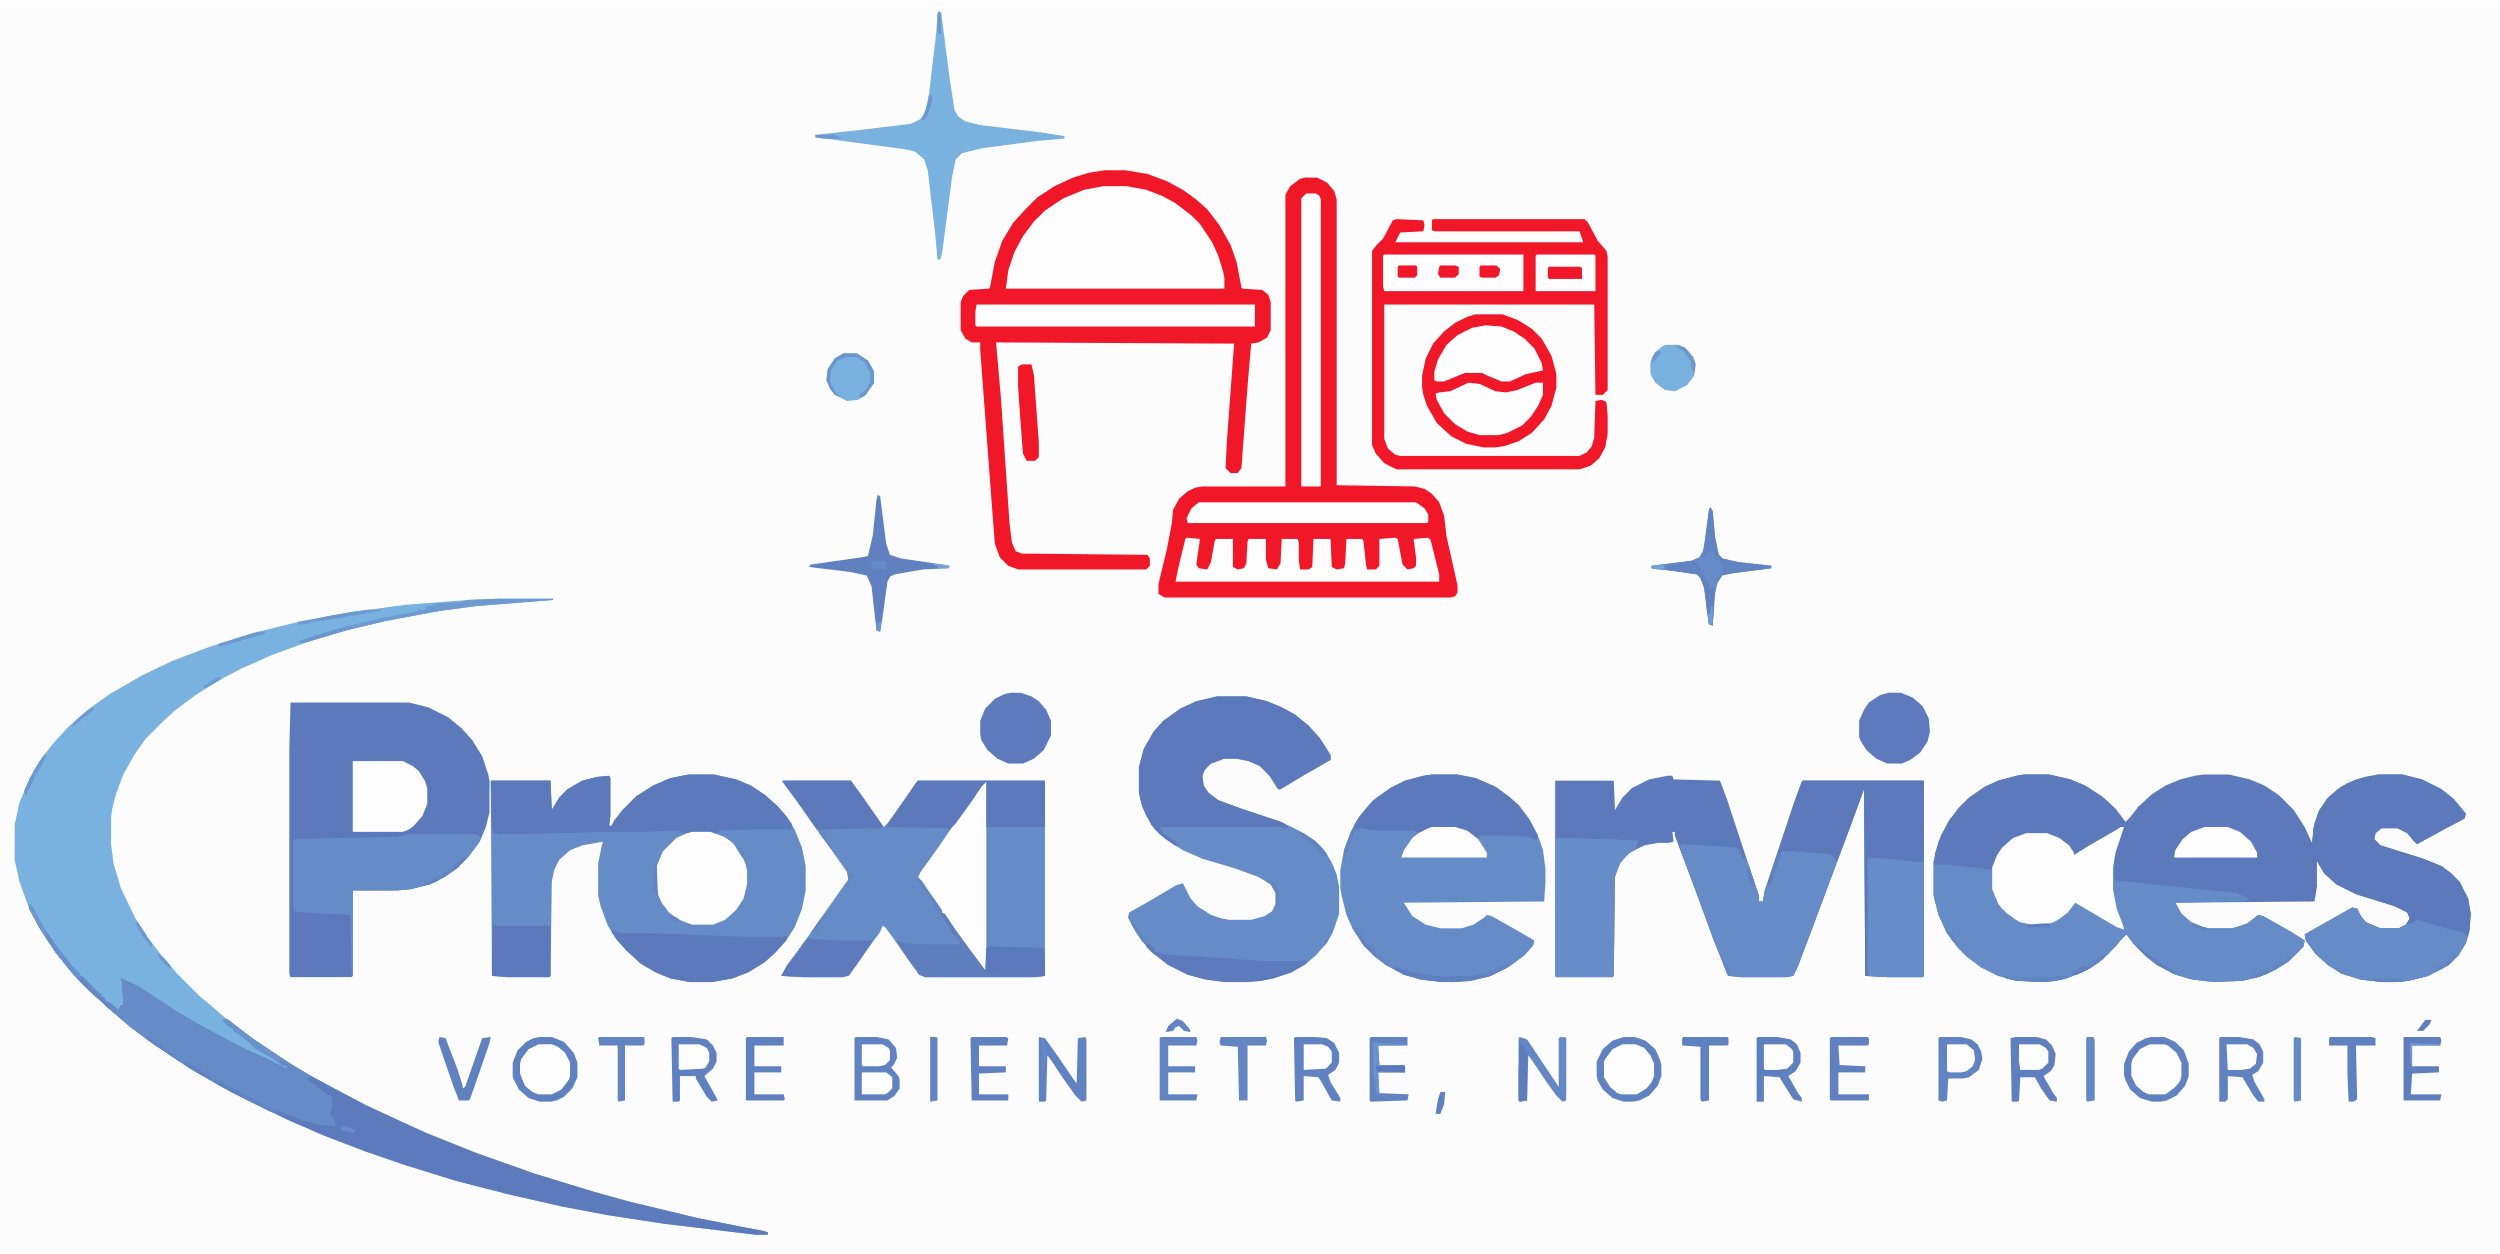 <?xml version="1.0" encoding="UTF-8"?>
<svg version="1.1" viewBox="0 0 2048 1026" width="686" height="344" xmlns="http://www.w3.org/2000/svg">
<path transform="translate(0)" d="m0 0h2048v1026h-2048z" fill="#FCFCFC"/>
<path transform="translate(1658,634)" d="m0 0h21l17 4 12 5 14 9 11 10 8 11 4-4 7-9 11-10 11-7 12-5 12-3 7-1h21l17 4 12 5 12 8 12 12 9 14 6 13 2-16 4-11 8-11 10-8 12-6 18-4h20l16 4 16 8 10 8 10 12-1 4-17 9-22 12-3-3-5-6-8-4h-13l-5 4-1 5 5 5 16 5 19 6 15 6 8 6 7 7 7 14 2 12-1 14-3 10-6 10-8 8-17 9-16 4-9 1h-12l-18-2-16-5-11-7-10-9-8-11-1-5 23-13 16-9 4 1 3 6 4 5 12 5h15l6-3 3-5-2-5-10-5-32-10-16-8-10-9-6-10v21l-2 12-114 1 5 9 8 7 10 4 4 1h20l12-4 9-7 4 1 23 13 11 7-1 5-12 12-13 8-12 5-13 3-23 1-18-2-14-4-15-8-9-7-10-10-6-8-5 5-9 10-10 9-12 7-13 5-9 2-10 1-22-1-15-4-14-7-12-9-7-7-9-12-7-15-4-16v-28l4-16 8-16 8-11 9-9 13-9 11-5 15-4z" fill="#5C79BB"/>
<path transform="translate(408,490)" d="m0 0h45v1l-63 5-30 4-43 8-34 8-30 9-30 11-25 11-19 10-19 12-16 12-10 9-15 15-9 13-9 16-6 16-3 12-1 7v22l2 16 6 20 12 25 11 17 11 14 12 14 19 19 11 9 9 8 20 15 14 10 20 13 15 9 28 15 19 10 28 13 22 10 40 16 48 17 49 15 29 8 54 13 40 8 16 3 3 1v2h-10l-75-9-46-7-37-7-44-10-43-11-42-13-32-11-34-13-30-13-33-16-23-12-24-14-30-20-19-14-14-12-20-18-9-9-7-8-12-15-13-20-8-15-8-22-4-18v-29l4-18 8-19 9-16 11-14 12-13 10-9 10-8 14-10 26-15 25-12 29-11 34-11 40-10 43-8 45-6 51-4z" fill="#79B1DF"/>
<path transform="translate(564,634)" d="m0 0h21l18 4 12 5 12 8 10 9 7 8 7 11 6 15 3 15v20l-3 15-6 15-7 11-9 10-9 8-13 8-13 5-17 3h-18l-16-3-12-5-12-7-12-11-8-9-7-11-6-16-2-9v-26l3-15 1-3-17 3-10 4-9 8-4 8-2 10-1 77-1 1h-34l-13-1-1-160h49l1 24 6-10 7-7 12-7 12-3 10-1 1 2v31l-1 8h2l2-4 7-9 11-11 14-9 14-6z" fill="#668CC8"/>
<path transform="translate(1366,635)" d="m0 0h4l1 3 38 1 6 16 25 76 1 7h3l2-10 12-36 14-41 4-11 1-1h99v160l-1 1h-28l-19-1-1-153-11 30-9 24-16 43-9 24-10 26-3 6-6 1h-37l-10-1-4-9-8-20-15-41-14-37-3-8v-3h-2l1 8-4 1h-9l-11 2-12 6-7 7-4 9-1 4-1 81-1 1h-46l-1-1v-160h48l1 24 6-10 8-8 14-7z" fill="#5C79BB"/>
<path transform="translate(905,139)" d="m0 0h17l18 3 16 6 13 7 11 8 9 8 10 13 9 16 5 14 4 21 1 1 16 1 5 4 2 6v23l-3 6-7 4-6 1-3 35-5 67-3 4h-6l-4-4 1-21 6-81-195-1 4 46 7 102 2 16 3 7 5 2 103 1 2 3v6l-3 3h-105l-8-3-7-7-4-11-3-39-9-120v-6h-7l-5-3-4-7v-23l2-5 5-5 16-1 1-1 4-21 6-17 9-15 11-12 9-9 14-9 15-7 13-4z" fill="#EF1728"/>
<path transform="translate(1069,145)" d="m0 0h10l8 4 6 7 2 7v234l64 1 8 2 6 4 6 7 4 11 2 17 9 40v6l-2 3-4 1h-234l-5-3v-8l7-29 4-21 1-11 5-9 7-6 6-3 6-1h68v-239l4-7 8-6z" fill="#EF1728"/>
<path transform="translate(238,575)" d="m0 0h97l16 4 16 8 11 9 9 10 8 13 5 15 1 6v25l-3 12-5 12-9 12-10 10-10 7-12 6-16 4-11 1h-36v70l-1 1h-50l-1-3v-184z" fill="#5C7ABB"/>
<path transform="translate(997,570)" d="m0 0h24l17 4 12 5 11 6 11 9 9 10 9 14v4l-21 12-20 12h-2l-7-11-8-8-9-4-10-2h-10l-11 4-5 5-2 5 1 8 4 6 8 6 19 7 33 11 16 8 11 7 7 7 7 11 4 10 2 10v22l-5 15-5 9-9 10-8 7-12 7-15 5-10 2-12 1h-17l-16-2-15-4-16-8-13-10-9-10-9-15-2-4 1-4 16-9 22-13 6-2 6 12 6 7 11 7 9 3 6 1h18l11-3 6-4 3-6v-9l-4-7-10-6-19-7-27-8-16-7-14-9-9-8-7-11-4-10-2-9v-21l4-15 8-14 8-9 14-10 13-6z" fill="#668CC8"/>
<path transform="translate(1173,634)" d="m0 0h21l15 3 16 7 11 8 8 7 9 12 8 16 3 9 2 15v11l-1 16-115 1 7 11 11 7 12 3h17l10-3 9-6 2-2 4 1 23 13 12 7-1 4-7 8-12 9-16 8-16 4-14 1h-10l-17-2-14-4-15-8-10-8-8-8-9-14-5-11-4-16-1-6v-15l3-16 6-16 6-11 12-14 14-10 12-6 15-4z" fill="#668CC8"/>
<path transform="translate(641,639)" d="m0 0h56l8 11 14 20 5 7 4-4 12-17 11-16 1-1h104v38h-48v-37l-4 4-8 12-13 18-16 23-12 17-2 4 13 19 14 20 12 17 14 19 1 1 1-18 4-1 43 1 1 13v10l-8 1h-90l-5-2-10-14-12-17-6-8-2-1-2 5-12 16-13 19-6 2h-32l-18-1 5-9 9-12 14-20 24-34 3-4-1-6-12-17-10-14-24-34-7-9z" fill="#668CC7"/>
<path transform="translate(1144,179)" d="m0 0 22 1 1 4-1 5-19 1-4 8h154l-3-9h-119l-2-1v-8l1-1h124l3 3 8 15 7 8 1 5v109l-4 4h-6l-1-74h-172v110l3 8 6 5 4 1h147l6-3 4-5 2-7 1-30 5-1 4 2 1 11v15l-2 11-5 9-7 6-9 3h-150l-10-5-7-8-3-7v-159l4-5 5-5 8-15z" fill="#EF1728"/>
<path transform="translate(1948,634)" d="m0 0h20l16 4 16 8 10 8 10 12-1 4-17 9-22 12-3-3-5-6-8-4h-13l-5 4-1 5 5 5 16 5 19 6 15 6 8 6 7 7 7 14 2 12-1 14-3 10-6 10-8 8-17 9-16 4-9 1h-12l-18-2-16-5-11-7-10-9-8-11-1-5 23-13 16-9 4 1 3 6 4 5 12 5h15l6-3 3-5-2-5-10-5-32-10-16-8-10-9-6-10h-2l-2-12 1-15 4-13 7-11 9-8 8-5 14-5z" fill="#5C7ABB"/>
<path transform="translate(24,740)" d="m0 0 3 3 9 17 12 17 11 14 6 6v2h2l14 14 2 1v2l3 1v2l4 2 7 6 2-4h2l-1-18-1-4 9 4 6 3 11 7 18 12 15 9 22 12 21 11 16 7 18 9v-2l-4-1-10-7-11-6-5-5-10-8-4-2v-2l-4-2-4-4v-2l4 1 18 14 33 22 15 9 28 15 19 10 28 13 22 10 40 16 48 17 49 15 29 8 54 13 40 8 16 3 3 1v2h-10l-75-9-46-7-37-7-44-10-43-11-42-13-32-11-34-13-30-13-33-16-23-12-24-14-30-20-19-14-14-12-20-18-9-9-7-8-12-15-13-20-8-15z" fill="#5D7BBC"/>
<path transform="translate(1737,677)" d="m0 0h3l-7 21-1 5v16l2 2 12 1 16 2 31 3 39 4 9 4 1 2-5 1-55 1 5 9 8 7 10 4 4 1h20l12-4 9-7 4 1 23 13 11 7-1 5-12 12-13 8-12 5-13 3-23 1-18-2-14-4-15-8-9-7-10-10-6-8-2-4-6-2-34-20-6 8-8 6-6 3-6 1h-10l-9-2-9-5-5-5-4-5-5-12v-18l4-10 4-6 9-8 11-4h17l10 4 8 6 4 6v2l11-7 26-15z" fill="#668CC8"/>
<path transform="translate(904,152)" d="m0 0h19l16 3 13 5 11 6 13 10 7 7 10 15 5 11 4 13 1 5v9h-179l2-15 5-15 7-13 9-12 9-9 15-10 17-7z" fill="#FDFDFD"/>
<path transform="translate(1477,639)" d="m0 0h99v160l-1 1h-28l-19-1-1-153-11 30-9 24-2 5h-2l-1-3-4-2-31-2-8-1-2 9-6 18-2 1 1-8 20-61 6-16z" fill="#5C7ABB"/>
<path transform="translate(997,570)" d="m0 0h24l17 4 12 5 11 6 11 9 9 10 9 14v4l-21 12-20 12h-2l-7-11-8-8-9-4-10-2h-10l-11 4-5 5-2 5 1 8 4 6 8 6 19 7 33 11 6 4-2 1-7-1h-97l3 5 10 7 4 4-5-1-12-9-7-8-7-14-3-12v-21l4-15 8-14 8-9 14-10 13-6z" fill="#5C7ABB"/>
<path transform="translate(1209,257)" d="m0 0h22l13 5 11 7 8 8 8 14 4 15v11l-4 15-6 11-10 11-11 7-12 4-7 1h-10l-14-3-12-6-12-11-8-14-3-9-1-6v-10l3-14 6-12 9-10 9-7 10-5z" fill="#EF1728"/>
<path transform="translate(806,640)" d="m0 0h2l1 36h42l5 1v112h-1l-1-12-45-1-1 18-2 1-12-17-13-18-16-23-13-19 2-4 13-18 13-19 12-17 10-14z" fill="#668CC8"/>
<path transform="translate(564,634)" d="m0 0h21l18 4 12 5 12 8 10 9 7 8 5 7-1 4h-31l-28 1-1 2h-28l-5-2-28 1h-33l-30 1-55 1-5-1-1-4-1-39h49l1 24 6-10 7-7 12-7 12-3 10-1 1 2v31l-1 8h2l2-4 7-9 11-11 14-9 14-6z" fill="#5C7ABB"/>
<path transform="translate(1377,691)" d="m0 0 34 2 12 1 4 6v3h2l1-2 11 32v5h3l2-10 2-5 2 1 9-27h10l29 2 5 3 1 6-15 40-16 43-4 8-6 1h-37l-10-1-4-9-8-20-15-41-13-35z" fill="#668CC8"/>
<path transform="translate(1584,705)" d="m0 0 2 2h11l21 2 12 2 2 1 1 16 5 12 4 5v2l16 8 6 1h10l8-2 10-6 5-6 3-4 24 14 16 9 1-2 1 4-8 11-11 11-13 9-17 7-9 2-10 1-22-1-15-4-14-7-12-9-7-7-9-12-7-15-4-16z" fill="#668CC8"/>
<path transform="translate(1658,634)" d="m0 0h21l17 4 12 5 14 9 11 10 9 12-2 4-4 1-28 16-7 5h-2l-6-9-7-5-9-3h-17l-11 4-10 9-5 10-2 6-17-2-18-2h-12v-9l5-15 7-13 9-11 7-7 13-9 11-5 15-4z" fill="#5C7ABB"/>
<path transform="translate(24,740)" d="m0 0 3 3 9 17 12 17 11 14 6 6v2h2l14 14 2 1v2l3 1v2l4 2 7 6 2-4h2l-1-18-1-4 9 4 6 3 11 7 18 12 15 9 22 12 21 11 16 7 18 9v-2l-4-1-10-7-11-6-5-5-10-8-4-2v-2l-4-2-4-4v-2l4 1 18 14 33 22 15 9 2 2-4 1 2 2 7 4v2h2l3 3 7 4v6 3l-2 5 4 5 1 5-13-1-16-4-14-6-7-2-19-9-17-9-13-7-1 2-19-11-30-20-19-14-14-12-20-18-9-9-7-8-12-15-13-20-8-15z" fill="#668CC8"/>
<path transform="translate(334,683)" d="m0 0h56l4 2-2 5-8 11-10 10-10 7-12 6-16 4-11 1h-36v70h-1l-1-50-37-2-9-1-1-3v-55l1-1 36-1 48-1z" fill="#668CC8"/>
<path transform="translate(1737,677)" d="m0 0h3l-7 21-2 12v18l3 16 5 13 1 4-6-2-34-20-6 8-8 6-6 3-6 1h-10l-9-2-9-5-5-5-4-5-5-12v-18l4-10 4-6 9-8 11-4h17l10 4 8 6 4 6v2l11-7 26-15z" fill="#FDFDFD"/>
<path transform="translate(1274,682)" d="m0 0 1 4 46 1 19 1 2 1-2 6-6 4-7 8-4 11-1 81-1 1h-46l-1-1z" fill="#668DC8"/>
<path transform="translate(769,9)" d="m0 0 2 1 7 54 4 26 3 5 6 4 12 3 50 6 19 3v2l-23 2-45 6-16 4-5 5-3 14-8 61-2 7h-2l-2-22-6-51-3-9-7-6-7-2-75-10v-2l36-4 42-5 8-4 4-6 3-14 6-51 1-15z" fill="#79B1DF"/>
<path transform="translate(1173,634)" d="m0 0h21l15 3 16 7 11 8 8 7 9 12 7 13-1 4-7-3-21-1h-19v3l-4-2-9-5-7-2h-19l-9 4-4-1-1-1h-30l-10-1-4-1-7 2 2-6 8-11 7-8 14-10 12-6 15-4z" fill="#5C7ABB"/>
<path transform="translate(972,440)" d="m0 0 11 1-3 21 2 3 7 1 3-6 3-17 1-2h14v23l4 2 5-1 2-4 1-18 1-2h14v17l2 7 7 1 3-5 1-20h13l1 3v15l1 7h7l3-2 1-23h14l1 23 4 2 6-1 1-4 1-20h13l1 2 2 19 1 4h7l3-3v-22l13-1 2 1 4 21 4 4 5-1 2-2v-7l-2-15 12-1 2 2 7 28v6h-216l2-10 6-25z" fill="#FDFDFD"/>
<path transform="translate(1927,743)" d="m0 0 4 1 3 6 4 5 12 5h15l6-3 4-1 5-3 17 5 6 2 15 3 3 4-1 5-6 10-8 8-17 9-16 4-9 1h-12l-18-2-16-5-11-7-10-9-8-11-1-5 23-13z" fill="#668CC8"/>
<path transform="translate(567,681)" d="m0 0h15l11 4 6 4 7 7 5 12 1 5v11l-3 12-6 9-9 8-10 4h-17l-11-4-8-6-6-8-3-7-1-5v-18l5-12 11-11 9-4z" fill="#FDFDFD"/>
<path transform="translate(806,640)" d="m0 0h2v154l-2 1-12-17-13-18-16-23-13-19 2-4 13-18 13-19 12-17 10-14z" fill="#FDFDFD"/>
<path transform="translate(1530,702)" d="m0 0 17 1 27 3 2-1v94l-1 1h-28l-16-1-1-4z" fill="#668DC8"/>
<path transform="translate(800,249)" d="m0 0h228v18h-228l-1-1v-11z" fill="#FDFDFD"/>
<path transform="translate(752,639)" d="m0 0h104v38h-48v-37l-4 4-8 12-13 18-5 5-2-1-50-1 2-4 12-17 11-16z" fill="#5C79BB"/>
<path transform="translate(501,761)" d="m0 0 4 2 4 1h24l80 3h28l4-1-1 4-9 10-9 8-13 8-13 5-17 3h-18l-16-3-12-5-12-7-12-11-8-9-4-6z" fill="#5C7ABB"/>
<path transform="translate(1070,158)" d="m0 0h8l3 2 1 3v235h-16v-236z" fill="#FDFDFD"/>
<path transform="translate(1134,208)" d="m0 0h114v30h-114l-1-4v-25z" fill="#FDFDFD"/>
<path transform="translate(982,411)" d="m0 0h178l7 5 3 5v6l-1 1h-196l-1-4 4-8z" fill="#FDFDFD"/>
<path transform="translate(289,623)" d="m0 0h41l8 4 5 4 5 8 2 6v13l-4 10-7 8-4 3-5 2h-41z" fill="#FDFDFD"/>
<path transform="translate(1217,266)" d="m0 0 13 1 10 4 9 6 8 8 6 12 1 6-14 3-13 6h-7l-12-5-4-2h-14l-17 7h-6l-2-1v-7l3-10 7-12 9-8 12-6z" fill="#FDFDFD"/>
<path transform="translate(770,747)" d="m0 0 4 1 8 12 13 18 12 16 1-18 4-1 43 1 1 13v10l-8 1h-90l-5-2-10-14-8-12v-2l4 2 18 1h29v-2l-2-4h-2l-8-13v-2h-2z" fill="#5E7EBE"/>
<path transform="translate(828,567)" d="m0 0h8l9 3 6 4 6 7 4 9v12l-6 12-8 7-9 4h-12l-9-4-8-7-5-8-1-5v-11l4-10 8-8 8-4z" fill="#5D7BBC"/>
<path transform="translate(1547,567)" d="m0 0h10l10 4 8 7 5 10 1 11-2 8-6 9-8 6-7 3h-12l-9-4-8-7-5-8-1-3v-13l4-9 4-6 9-6z" fill="#5C7ABC"/>
<path transform="translate(1203,313)" d="m0 0 9 1 13 6 9 1 9-2 15-6h6v10l-4 9-6 9-7 7-12 6-7 2h-16l-10-3-10-6-9-9-6-11-1-5 3-1 9-1z" fill="#FDFDFD"/>
<path transform="translate(641,639)" d="m0 0h56l8 11 14 20 4 6-1 2-50 1h-3l-16-23-9-12z" fill="#5C7ABB"/>
<path transform="translate(404,754)" d="m0 0 1 4h46v41l-1 1h-34l-13-1v-18z" fill="#5C7ABB"/>
<path transform="translate(719,405)" d="m0 0 2 1 5 39 3 9 9 3 34 5 6 1-1 2-21 1-23 4-4 2-2 4-4 29-2 12-3-1-4-36-4-9-14-3-33-4 1-2 42-6 5-1 4-17 3-29z" fill="#6080C0"/>
<path transform="translate(701,849)" d="m0 0h17l10 2 6 7 1 8-3 6-2 2 6 7 1 3v7l-4 6-6 4h-27v-51z" fill="#6182C1"/>
<path transform="translate(939,772)" d="m0 0 4 2 3 3v2l7 2 9 1 35 2 40 3h26l7-1v3l-12 7-15 5-10 2-12 1h-17l-16-2-15-4-16-8-13-10-5-5z" fill="#5D7BBC"/>
<path transform="translate(663,768)" d="m0 0 3 1 26 1h22l1-2-1 4-13 19-6 8-5 1h-32l-18-1 5-9 9-12 5-7z" fill="#5D7BBC"/>
<path transform="translate(1259,208)" d="m0 0h47l1 1v29h-49v-29z" fill="#FDFDFD"/>
<path transform="translate(1761,855)" d="m0 0h12l6 3 6 7 2 5v11l-3 7-8 7-2 1h-14l-8-5-5-7-1-3v-10l3-7 4-5z" fill="#FDFDFD"/>
<path transform="translate(1329,855)" d="m0 0h11l8 4 6 8 1 4v10l-4 8-6 5-4 2h-13l-7-4-5-6-2-4v-13l6-9 6-4z" fill="#FDFDFD"/>
<path transform="translate(441,855)" d="m0 0h11l8 4 6 8 1 3v11l-5 9-7 5-3 1h-11l-8-4-4-5-3-8v-8l3-7 4-5z" fill="#FDFDFD"/>
<path transform="translate(1173,677)" d="m0 0h19l10 3 9 7 7 11v4h-70l2-6 7-10 5-4 8-4z" fill="#FDFDFD"/>
<path transform="translate(1806,677)" d="m0 0h19l10 4 9 8 5 9v4h-68l1-6 6-9 7-6z" fill="#FDFDFD"/>
<path transform="translate(1061,849)" d="m0 0h17l9 1 6 4 4 8v8l-3 6-6 4 2 6 8 13v3l-7-1-9-16-2-3-12-1v20l-6 1-1-1-1-51z" fill="#6182C1"/>
<path transform="translate(1401,415)" d="m0 0 2 3 2 22 3 14 3 3 13 3 27 3v2l-31 4-9 2-4 6-2 9-2 26-3-1-4-30-3-8-3-3-21-3-16-2v-2l32-4 7-3 3-5 2-10 3-24z" fill="#668CC8"/>
<path transform="translate(1819,849)" d="m0 0h15l12 2 5 4 3 6v9l-4 7-5 3 2 6 8 14v2h-5l-4-5-9-15-12-1v19l-2 2h-5v-52z" fill="#6082C0"/>
<path transform="translate(551,849)" d="m0 0h15l13 2 5 5 3 6v7l-3 6-7 6 9 16 2 4-5 1-4-4-9-15v-2h-13v20l-1 1h-5l-1-52z" fill="#6081C0"/>
<path transform="translate(1651,849)" d="m0 0h17l8 2 5 5 3 7-1 9-3 5-6 4 8 14 3 4v3l-6-1-7-10-5-9h-12l-1 19-1 1h-5l-1-52z" fill="#5F7FBF"/>
<path transform="translate(1440,849)" d="m0 0h16l11 2 5 4 3 7v8l-4 7-6 4 8 14 3 4v3l-7-2-10-16-1-2-13-1v21h-6v-52z" fill="#5F80BF"/>
<path transform="translate(1589,849)" d="m0 0h17l9 2 5 4 3 6 1 6-3 9-8 6-5 1h-12l-1 18-4 1-3-1v-51z" fill="#6183C1"/>
<path transform="translate(691,289)" d="m0 0h11l9 6 5 9v9l-7 10-6 4-9 1-10-5-4-5-3-7 1-9 6-9z" fill="#79B1DF"/>
<path transform="translate(1365,282)" d="m0 0h11l6 4 5 6 2 6-1 9-6 8-10 5-8-1-8-6-4-7v-10l4-8 6-5z" fill="#79B0DE"/>
<path transform="translate(809,775)" d="m0 0 46 1 1 13v10h-36l-7-2-4-1-1-20z" fill="#5C79BB"/>
<path transform="translate(837,298)" d="m0 0h8l2 9 4 55v12l-3 3h-7l-3-6-2-26-2-29v-16z" fill="#EF1728"/>
<path transform="translate(1245,849)" d="m0 0 6 2 26 39v-40l5-1 1 1v51l-3 1-5-5-8-11-12-18-3-4-1 37-6 1-1-1v-51z" fill="#6386C4"/>
<path transform="translate(851,849)" d="m0 0 5 1 10 14 13 19 3 4 1-37 6-1 1 2v50l-4 1-5-5-10-14-10-15-3-4-1 37-1 1h-5z" fill="#6182C1"/>
<path transform="translate(442,849)" d="m0 0h10l10 4 8 9 3 8v12l-4 9-7 7-6 3-5 1h-9l-9-3-8-7-5-10v-12l4-10 7-7 6-3zm-1 6-8 4-6 8-1 4v8l4 10 6 5 5 2h11l8-4 6-8 1-3v-11l-4-8-6-5-5-2z" fill="#6081C0"/>
<path transform="translate(1330,849)" d="m0 0h9l9 3 8 7 4 9 1 4v9l-3 8-7 8-8 4-5 1h-8l-9-3-8-7-4-7-1-4v-12l5-10 8-7zm-1 6-8 4-6 8-1 2v13l5 8 6 5 3 1h13l8-5 4-5 2-5v-10l-3-7-5-6-7-3z" fill="#6082C0"/>
<path transform="translate(1762,849)" d="m0 0h11l9 4 7 7 4 11v10l-3 8-7 8-8 4-5 1h-7l-10-3-8-7-4-8-1-4v-9l4-10 6-7 8-4zm-1 6-8 4-6 8-1 4v10l4 8 6 5 4 2h14l8-6 4-5 1-4v-11l-4-8-7-6-3-1z" fill="#6082C0"/>
<path transform="translate(1123,849)" d="m0 0h30v7h-24l1 16h20l1 1v5h-22l1 17 24 1-1 5-30 1-1-1v-51z" fill="#6183C1"/>
<path transform="translate(951,849)" d="m0 0h29l1 3-1 4h-23v17h22v5h-22v18h24l-1 5h-30v-51z" fill="#6284C2"/>
<path transform="translate(1969,849)" d="m0 0h30l1 3-1 4h-23v17h22v5l-22 1-1 17h25l-1 5h-30z" fill="#5F7EBE"/>
<path transform="translate(1500,849)" d="m0 0h30l1 1v5l-1 1h-24l1 16 21 1v5h-22v18h25v5h-31l-1-1v-50z" fill="#6080C0"/>
<path transform="translate(612,849)" d="m0 0h30v7h-24v17h22v5h-22v18h24l1 4-1 1h-31v-51z" fill="#6081C0"/>
<path transform="translate(796,849)" d="m0 0h28l2 1-1 6h-23v17h22v5l-22 1v17h24v5h-30l-1-51z" fill="#6080C0"/>
<path transform="translate(360,849)" d="m0 0 5 1 10 26 4 13v2l2-1 14-40 7-1-1 5-10 29-6 17-1 1h-8l-4-10-9-26-4-12z" fill="#6081C0"/>
<path transform="translate(1e3 849)" d="m0 0h37l1 3-1 4h-15v45h-7l-1-44-14-1-1-3z" fill="#6386C3"/>
<path transform="translate(408,490)" d="m0 0h45v1l-63 5-30 4-43 8-34 8-30 9-8 1 2-2 25-8 24-6 15-4 28-5 5-2h5v-2l6-2 2-1 21-1 5-2z" fill="#6D9AD0"/>
<path transform="translate(1909,849)" d="m0 0h34l3 1v6h-16l1 44-3 2h-4l-1-24v-22h-15v-6z" fill="#6081C0"/>
<path transform="translate(1379,849)" d="m0 0h36l1 1v5l-1 1h-15v45l-6 1-1-2v-43l-15-1v-6z" fill="#6081C0"/>
<path transform="translate(491,849)" d="m0 0h36l1 1v5l-1 1h-15v45l-5 1-1-1v-45h-15l-1-6z" fill="#6285C2"/>
<path transform="translate(1401,415)" d="m0 0 2 3 2 22 3 14 3 3 13 3 27 3v2l-31 4-12 2 4-5-2-5-4-3-3-7h-4l-2 4-2 1 1-9 4-30z" fill="#6284C2"/>
<path transform="translate(556,855)" d="m0 0h17l6 3 2 4v7l-3 5-2 1-19 1-1-1z" fill="#FDFDFD"/>
<path transform="translate(1595,855)" d="m0 0h16l6 5 1 8-2 5-5 4-4 1h-10l-2-1z" fill="#FDFDFD"/>
<path transform="translate(1445,855)" d="m0 0h18l5 4 1 2v9l-5 5-8 1h-10l-1-1z" fill="#FDFDFD"/>
<path transform="translate(1654,855)" d="m0 0h17l5 3 2 3v9l-5 5-3 1h-15l-1-7z" fill="#FDFDFD"/>
<path transform="translate(1824,855)" d="m0 0h17l5 3 3 5-1 8-5 4-7 1h-11z" fill="#FDFDFD"/>
<path transform="translate(1068,855)" d="m0 0h15l5 2 3 4v9l-5 5-18 1z" fill="#FDFDFD"/>
<path transform="translate(706,878)" d="m0 0h20l5 4v9l-4 4-2 1h-19z" fill="#FDFDFD"/>
<path transform="translate(1385,459)" d="m0 0h5l4 10 5 7 1 5-1 2 5-2v15l-1 16-3-1-4-30-3-8-3-3-21-3-16-2v-2z" fill="#6183C1"/>
<path transform="translate(706,855)" d="m0 0h17l5 3 1 2v8l-4 4-5 1h-13l-1-1z" fill="#FDFDFD"/>
<path transform="translate(1710,849)" d="m0 0h5l1 3v49l-6 1-1-1v-51z" fill="#6489C5"/>
<path transform="translate(762,849)" d="m0 0h5l1 1v51l-6 1z" fill="#6183C2"/>
<path transform="translate(1880,849)" d="m0 0 5 1v51l-5 1-1-1v-51z" fill="#658BC6"/>
<path transform="translate(1236,788)" d="m0 0m-1 1v3l-14 7-16 4-14 1h-10l-17-2-14-4-9-5v-2l6 2 12 3 18 3h30l14-3z" fill="#5F7FBF"/>
<path transform="translate(1245,854)" d="m0 0h2l4 9v38l-6 1-1-1v-23z" fill="#5E7DBD"/>
<path transform="translate(1269,218)" d="m0 0h25l2 1v9h-27l-1-1v-8z" fill="#EF1728"/>
<path transform="translate(1126,853)" d="m0 0 4 1 18 1v1h-19l1 16h20l1 1v5h-22l1 18h-2l-2-13-1-3v-25z" fill="#6993CC"/>
<path transform="translate(1278,849)" d="m0 0 5 1v45l-2 2-4-8v-39z" fill="#658AC6"/>
<path transform="translate(183,834)" d="m0 0 4 1 18 14 28 19-4 2-13-8-7-4-5-5-9-7-4-2v-2l-4-2-4-4z" fill="#6A93CC"/>
<path transform="translate(691,289)" d="m0 0h11l9 6 5 9v9l-7 10-3 2-3-1 7-6 3-5v-8l-5-9-6-4h-9l-7 3-5 7-1 10 4 8 5 5-5-2-4-5-3-7 1-9 6-9z" fill="#6A95CD"/>
<path transform="translate(24,740)" d="m0 0 3 3 9 17 12 17 11 14 6 6v2h2l-1 2-2 1-7-8-12-15-13-20-8-15z" fill="#6891CB"/>
<path transform="translate(1213,217)" d="m0 0h13l3 3-1 5-3 2h-11l-2-1v-8z" fill="#EF1728"/>
<path transform="translate(1180,217)" d="m0 0h12l3 1v6l-3 3h-12l-2-3 1-6z" fill="#EF1728"/>
<path transform="translate(1146,217)" d="m0 0h14l1 1v7l-2 2h-13l-1-1v-8z" fill="#EF1728"/>
<path transform="translate(1403,481)" d="m0 0h1v15l-1 16-3-1-2-13v-15z" fill="#6080C0"/>
<path transform="translate(176,884)" d="m0 0 6 2 14 8 30 15 1 3-6-2-32-16-13-8z" fill="#6284C2"/>
<path transform="translate(301,499)" d="m0 0h11v1l-54 9-9 2h-5v-2l43-8z" fill="#6D9AD1"/>
<path transform="translate(1694,797)" d="m0 0m-53 1 13 2h25l15-2-1 3-9 2-10 1-22-1-9-2z" fill="#6183C1"/>
<path transform="translate(964,834)" d="m0 0 5 2 6 7v2l-5-1-4-4-3 1-2 3-6 1 2-5z" fill="#6285C3"/>
<path transform="translate(1127,871)" d="m0 0 1 2 22-1 1 1v5l-23-1z" fill="#5C7ABB"/>
<path transform="translate(1108,757)" d="m0 0 3 3 7 10v2l6 3 3 5v2l4 2 7 5-1 2-11-8-9-9-9-14z" fill="#6183C1"/>
<path transform="translate(381,701)" d="m0 0v3l-7 7-10 7-12 6h-5l2-2 5-1v-2l5-2h3l1-2 6-4 8-7z" fill="#6286C3"/>
<path transform="translate(1180,894)" d="m0 0h4l-1 10-3 8h-4l2-12z" fill="#6081C0"/>
<path transform="translate(287,512)" d="m0 0 2 1-2 2-31 9-6 2h-5l2-2 25-8z" fill="#6B96CE"/>
<path transform="translate(1063,681)" d="m0 0 5 1 11 8 8 9 1 3-5-2-9-10-8-5v-2l-3-1z" fill="#6284C2"/>
<path transform="translate(212,517)" d="m0 0h6l-2 2-21 6-13 4h-3v-2l29-9z" fill="#6C99D0"/>
<path transform="translate(36,618)" d="m0 0h2l-2 5-8 14-7 14-1-4 8-17z" fill="#6D9AD0"/>
<path transform="translate(707,293)" d="m0 0 4 2 5 9v9l-7 10-3 2-3-1 7-6 3-5v-8z" fill="#6B96CE"/>
<path transform="translate(1722,782)" d="m0 0h2l-1 3-13 9-9 4h-5l4-3h2v-2l10-4 9-6z" fill="#6080C0"/>
<path transform="translate(65,800)" d="m0 0 3 1 7 8 11 11 6 5-3 1-7-7-8-7-9-9z" fill="#6387C4"/>
<path transform="translate(715,459)" d="m0 0h9l2 1v5l-1 1-10-1-2-2z" fill="#668CC8"/>
<path transform="translate(750,716)" d="m0 0 5 5 11 16 6 9-2 1-2-1-5-9-8-11-1-3h-2z" fill="#6386C3"/>
<path transform="translate(1751,774)" d="m0 0 7 6 14 10 12 6-4 1-13-7-9-7-7-7z" fill="#6081C0"/>
<path transform="translate(1373,283)" d="m0 0 7 1 7 8 2 6-1 7-2-3-1-7-6-8-6-3z" fill="#6B96CE"/>
<path transform="translate(537,707)" d="m0 0h1l1 27-2-2-2-4v-13z" fill="#6284C2"/>
<path transform="translate(1458,697)" d="m0 0 1 3-8 24-2 1 1-8 6-18z" fill="#6081C0"/>
<path transform="translate(1944,801)" d="m0 0h24v2l-4 1h-12l-8-1z" fill="#6284C2"/>
<path transform="translate(119,848)" d="m0 0 4 2 24 16v3l-21-14-7-5z" fill="#6184C2"/>
<path transform="translate(24,740)" d="m0 0 3 3 9 17 2 4h-3l-10-18z" fill="#6C97CF"/>
<path transform="translate(176,884)" d="m0 0 6 2 14 8 1 2-6-1-14-8z" fill="#6082C0"/>
<path transform="translate(1038,720)" d="m0 0 5 2 4 5 1 2v11l-2 4-1-4v-9l-4-7-3-2z" fill="#6284C2"/>
<path transform="translate(1236,788)" d="m0 0m-1 1v3l-14 7-8 2 3-4 9-3z" fill="#6284C2"/>
<path transform="translate(1109,679)" d="m0 0 1 2-6 16-2 6h-1v-7l6-16z" fill="#6284C2"/>
<path transform="translate(769,9)" d="m0 0 2 1v17h-3v-16z" fill="#6D9AD0"/>
<path transform="translate(767,191)" d="m0 0h1l2 9 2-1-1 11-1 2h-2z" fill="#7AB2E0"/>
<path transform="translate(151,869)" d="m0 0 11 6 11 7-1 2-16-9-5-4z" fill="#6183C2"/>
<path transform="translate(1987,835)" d="m0 0h5l-2 4-5 5h-5l6-8z" fill="#5F7FBF"/>
<path transform="translate(1974,854)" d="m0 0 25 1v1h-23v17h-1z" fill="#6E9BD2"/>
<path transform="translate(668,110)" d="m0 0h15l6 2v1h-15l-6-1z" fill="#6B97CF"/>
<path transform="translate(2009,783)" d="m0 0h2l-2 4-8 6-6 3h-2l2-4 7-3 5-4h2z" fill="#6285C3"/>
<path transform="translate(761,77)" d="m0 0h2l1 4-4 12-3 5h-2l2-5 3-9z" fill="#6C97CF"/>
<path transform="translate(1674,756)" d="m0 0h6v2l-2 1h-17v-2z" fill="#5E7DBD"/>
<path transform="translate(111,755)" d="m0 0h2l9 14 3 4-1 2-6-7-7-11z" fill="#6B96CE"/>
<path transform="translate(75,579)" d="m0 0h2v2l-14 11-4 3 2-4 10-9z" fill="#6D99D0"/>
<path transform="translate(1431,709)" d="m0 0 2 1 4 12-1 4-2-2-4-14z" fill="#6182C1"/>
<path transform="translate(927,753)" d="m0 0 3 4 7 11 2 2-1 3-7-9-4-7z" fill="#6285C2"/>
<path transform="translate(276,503)" d="m0 0h8l-3 2-10 2h-7l1-2z" fill="#6B97CE"/>
<path transform="translate(1402,496)" d="m0 0h1v16l-3-1-1-9h2z" fill="#709FD4"/>
<path transform="translate(279,922)" d="m0 0 7 1 5 2-1 3-11-3z" fill="#668CC8"/>
<path transform="translate(1722,782)" d="m0 0h2l-1 3-11 8-3-1v-2l7-3z" fill="#6286C3"/>
<path transform="translate(1874,784)" d="m0 0h2l-1 3-11 7h-2v-3l8-4z" fill="#6286C3"/>
<path transform="translate(675,750)" d="m0 0 1 2h-2l-2 5-6 8-2-1 9-13z" fill="#6284C2"/>
<path transform="translate(693,710)" d="m0 0h2l3 5v6l-3 3h-2l2-4-1-6z" fill="#6388C4"/>
<path transform="translate(27,635)" d="m0 0 1 2-7 14-1-4 5-11z" fill="#6B96CE"/>
<path transform="translate(1360,462)" d="m0 0h7l-4 1 1 3h-7l-4-1v-2z" fill="#72A3D6"/>
<path transform="translate(1594,759)" d="m0 0 4 4 6 8v2l-4-2-6-9z" fill="#6285C2"/>
<path transform="translate(1641,798)" d="m0 0 13 2 2 1v2l-9-1-5-2z" fill="#6387C4"/>
<path transform="translate(1796,757)" d="m0 0 9 2 4 1v2l-5 1-8-5z" fill="#6284C2"/>
<path transform="translate(761,732)" d="m0 0 5 5 6 9-2 1-2-1-5-9z" fill="#6184C2"/>
<path transform="translate(1859,793)" d="m0 0m-3 1h3l-1 3-8 3h-5l4-3 6-2z" fill="#6284C2"/>
<path transform="translate(671,680)" d="m0 0 3 1 8 12-1 2-10-13z" fill="#6387C4"/>
<path transform="translate(359,717)" d="m0 0m-3 1h3v3l-7 3h-5l2-2 5-1v-2z" fill="#6184C2"/>
<path transform="translate(601,690)" d="m0 0 4 2 4 5 1 5h-2l-5-8z" fill="#6387C4"/>
<path transform="translate(179,554)" d="m0 0h2v2l-12 7-3-1z" fill="#6C99D0"/>
<path transform="translate(764,461)" d="m0 0 14 2-1 2h-9v-2l-4-1z" fill="#73A4D7"/>
<path transform="translate(854,854)" d="m0 0 2 1 1 6-1 14h-1z" fill="#668CC8"/>
<path transform="translate(298,509)" d="m0 0 6 1v1l-13 3-3-1 3-2z" fill="#6F9DD3"/>
<path transform="translate(1640,745)" d="m0 0h2v2l4 2 5 4-6-1-5-4z" fill="#6488C5"/>
<path transform="translate(1453,712)" d="m0 0 1 3-4 10h-1l1-8z" fill="#5F80BF"/>
<path transform="translate(381,701)" d="m0 0v3l-7 7-3 1 2-4z" fill="#5F7FBF"/>
<path transform="translate(718,508)" d="m0 0 1 2 3-1-1 8-3-1z" fill="#6B96CE"/>
<path transform="translate(1412,786)" d="m0 0 3 4 3 9-3-1-3-8z" fill="#6284C2"/>
<path transform="translate(129,780)" d="m0 0 6 5 5 6-1 2-8-8z" fill="#6C99D0"/>
<path transform="translate(37,764)" d="m0 0h2l5 7v3l-3-1-4-6z" fill="#668CC8"/>
<path transform="translate(549,749)" d="m0 0 5 2 4 3-5 1v-2l-5-2z" fill="#6183C1"/>
<path transform="translate(1359,287)" d="m0 0 2 1-7 9-1-4 3-5z" fill="#6B96CE"/>
</svg>
